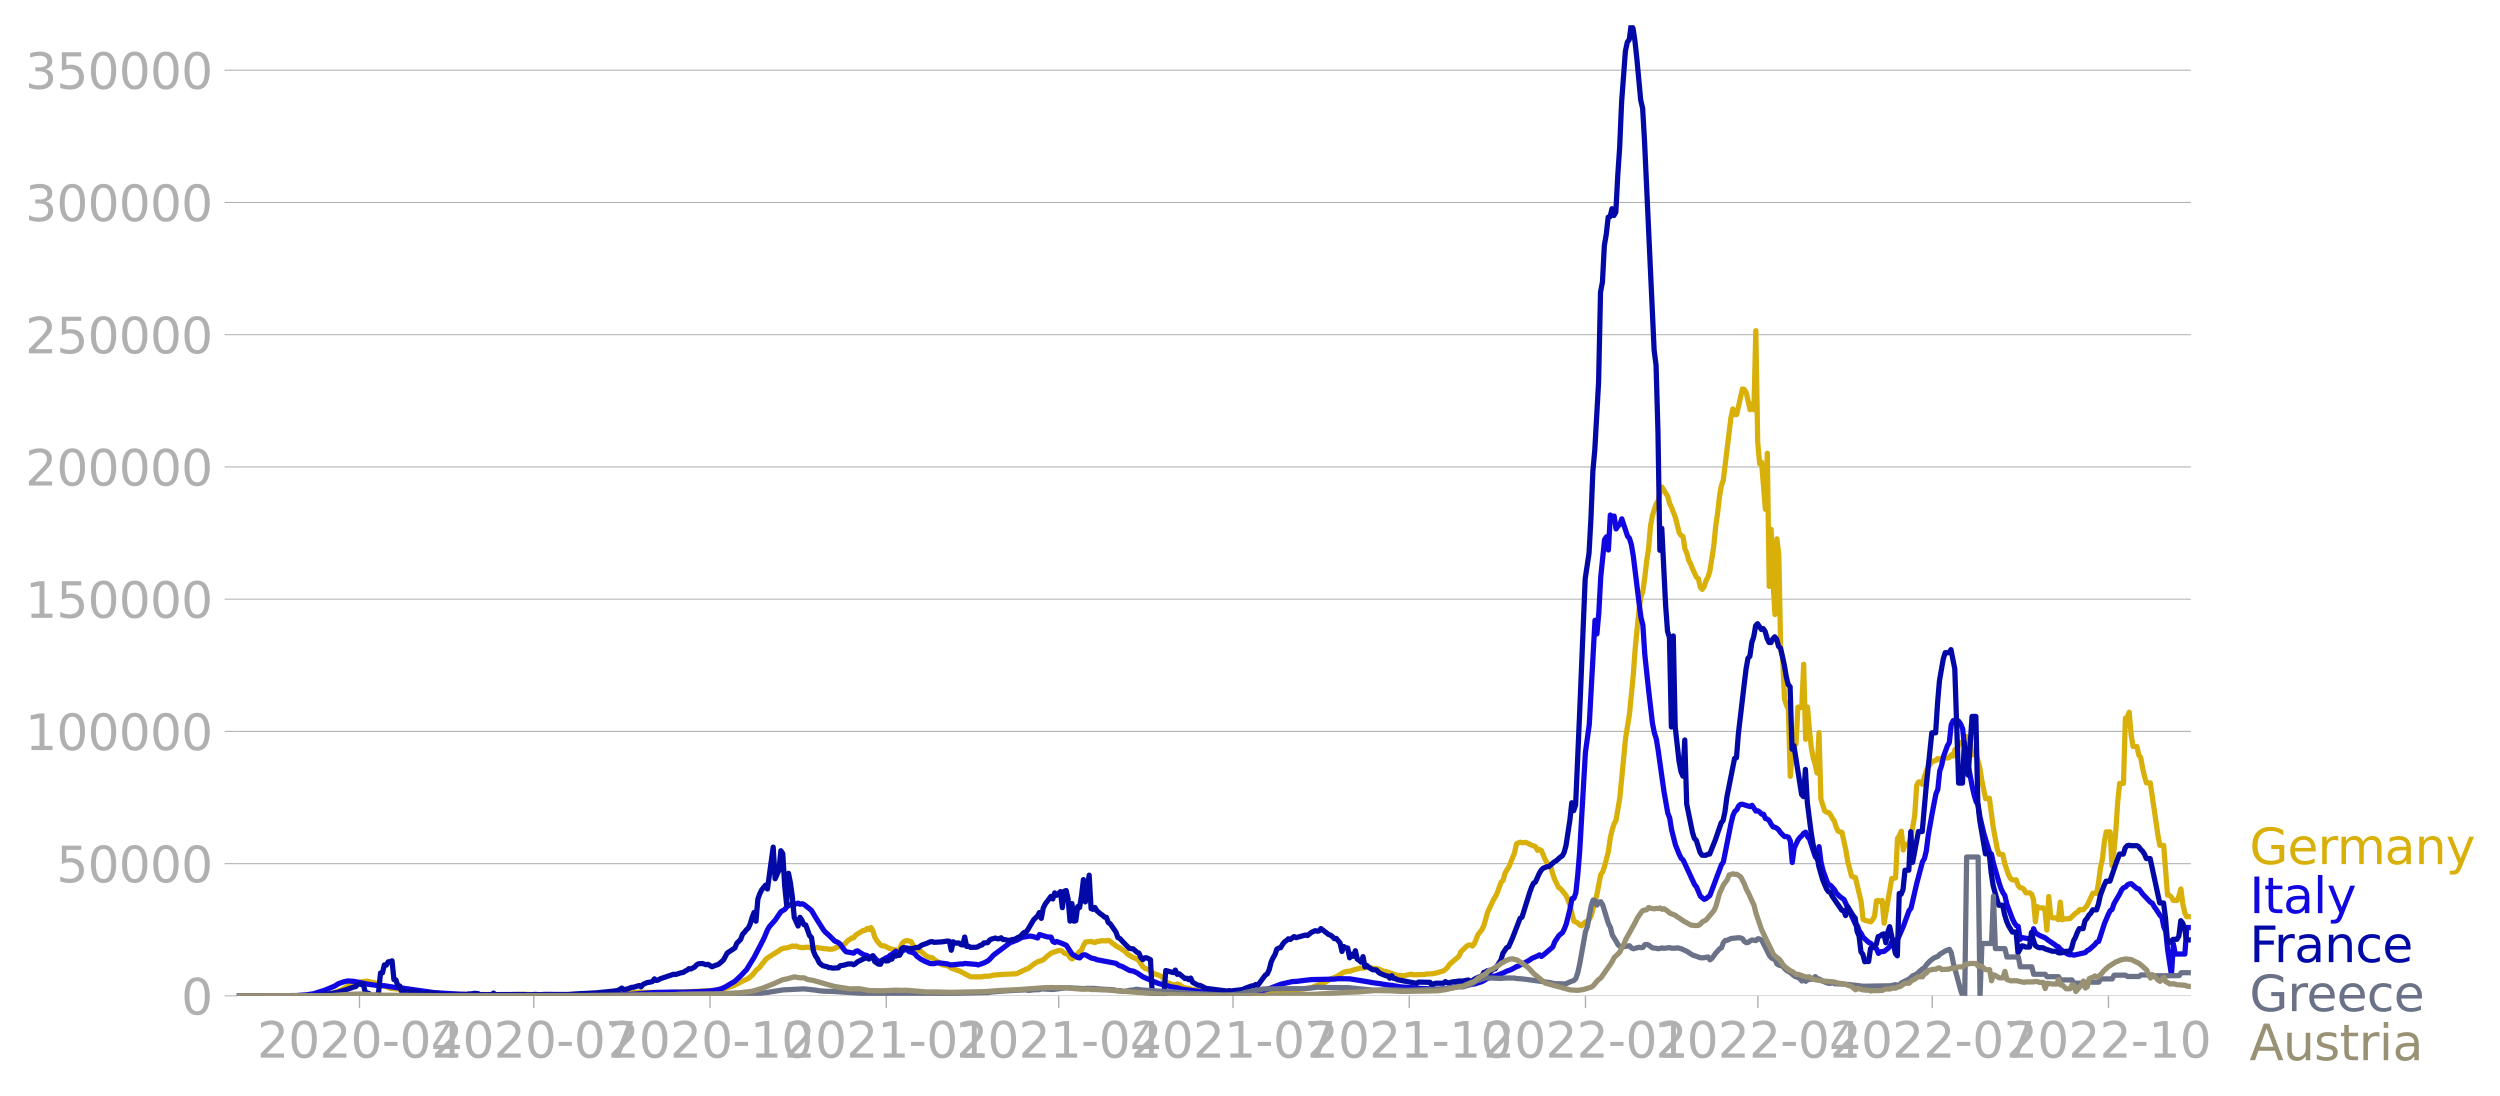 <svg xmlns="http://www.w3.org/2000/svg" xmlns:xlink="http://www.w3.org/1999/xlink" width="951.91" height="417.172" viewBox="0 0 713.933 312.879"><defs><style>*{stroke-linejoin:round;stroke-linecap:butt}</style></defs><g id="figure_1"><path id="patch_1" d="M0 312.879h713.933V0H0v312.879z" style="fill:none"/><g id="axes_1"><path id="patch_2" d="M67.645 284.4h558V7.2h-558v277.2z" style="fill:none"/><g id="matplotlib.axis_1"><g id="xtick_1"><g id="line2d_1"><defs><path id="mb4189e8d26" d="M0 0v3.5" style="stroke:#b0b0b0;stroke-width:.4"/></defs><use xlink:href="#mb4189e8d26" x="102.657" y="284.4" style="fill:#b0b0b0;stroke:#b0b0b0;stroke-width:.4"/></g><g id="text_1" style="fill:#b0b0b0" transform="matrix(.14 0 0 -.14 73.409 302.038)"><defs><path id="DejaVuSans-32" d="M1228 531h2203V0H469v531q359 372 979 998 621 627 780 809 303 340 423 576 121 236 121 464 0 372-261 606-261 235-680 235-297 0-627-103-329-103-704-313v638q381 153 712 231 332 78 607 78 725 0 1156-363 431-362 431-968 0-288-108-546-107-257-392-607-78-91-497-524-418-433-1181-1211z" transform="scale(.016)"/><path id="DejaVuSans-30" d="M2034 4250q-487 0-733-480-245-479-245-1442 0-959 245-1439 246-480 733-480 491 0 736 480 246 480 246 1439 0 963-246 1442-245 480-736 480zm0 500q785 0 1199-621 414-620 414-1801 0-1178-414-1799Q2819-91 2034-91q-784 0-1198 620-414 621-414 1799 0 1181 414 1801 414 621 1198 621z" transform="scale(.016)"/><path id="DejaVuSans-2d" d="M313 2009h1684v-512H313v512z" transform="scale(.016)"/><path id="DejaVuSans-34" d="M2419 4116 825 1625h1594v2491zm-166 550h794V1625h666v-525h-666V0h-628v1100H313v609l1940 2957z" transform="scale(.016)"/></defs><use xlink:href="#DejaVuSans-32"/><use xlink:href="#DejaVuSans-30" x="63.623"/><use xlink:href="#DejaVuSans-32" x="127.246"/><use xlink:href="#DejaVuSans-30" x="190.869"/><use xlink:href="#DejaVuSans-2d" x="254.492"/><use xlink:href="#DejaVuSans-30" x="290.576"/><use xlink:href="#DejaVuSans-34" x="354.199"/></g></g><g id="xtick_2"><use xlink:href="#mb4189e8d26" id="line2d_2" x="152.439" y="284.4" style="fill:#b0b0b0;stroke:#b0b0b0;stroke-width:.4"/><g id="text_2" style="fill:#b0b0b0" transform="matrix(.14 0 0 -.14 123.191 302.038)"><defs><path id="DejaVuSans-37" d="M525 4666h3000v-269L1831 0h-659l1594 4134H525v532z" transform="scale(.016)"/></defs><use xlink:href="#DejaVuSans-32"/><use xlink:href="#DejaVuSans-30" x="63.623"/><use xlink:href="#DejaVuSans-32" x="127.246"/><use xlink:href="#DejaVuSans-30" x="190.869"/><use xlink:href="#DejaVuSans-2d" x="254.492"/><use xlink:href="#DejaVuSans-30" x="290.576"/><use xlink:href="#DejaVuSans-37" x="354.199"/></g></g><g id="xtick_3"><use xlink:href="#mb4189e8d26" id="line2d_3" x="202.769" y="284.4" style="fill:#b0b0b0;stroke:#b0b0b0;stroke-width:.4"/><g id="text_3" style="fill:#b0b0b0" transform="matrix(.14 0 0 -.14 173.52 302.038)"><defs><path id="DejaVuSans-31" d="M794 531h1031v3560L703 3866v575l1116 225h631V531h1031V0H794v531z" transform="scale(.016)"/></defs><use xlink:href="#DejaVuSans-32"/><use xlink:href="#DejaVuSans-30" x="63.623"/><use xlink:href="#DejaVuSans-32" x="127.246"/><use xlink:href="#DejaVuSans-30" x="190.869"/><use xlink:href="#DejaVuSans-2d" x="254.492"/><use xlink:href="#DejaVuSans-31" x="290.576"/><use xlink:href="#DejaVuSans-30" x="354.199"/></g></g><g id="xtick_4"><use xlink:href="#mb4189e8d26" id="line2d_4" x="253.098" y="284.4" style="fill:#b0b0b0;stroke:#b0b0b0;stroke-width:.4"/><g id="text_4" style="fill:#b0b0b0" transform="matrix(.14 0 0 -.14 223.85 302.038)"><use xlink:href="#DejaVuSans-32"/><use xlink:href="#DejaVuSans-30" x="63.623"/><use xlink:href="#DejaVuSans-32" x="127.246"/><use xlink:href="#DejaVuSans-31" x="190.869"/><use xlink:href="#DejaVuSans-2d" x="254.492"/><use xlink:href="#DejaVuSans-30" x="290.576"/><use xlink:href="#DejaVuSans-31" x="354.199"/></g></g><g id="xtick_5"><use xlink:href="#mb4189e8d26" id="line2d_5" x="302.333" y="284.4" style="fill:#b0b0b0;stroke:#b0b0b0;stroke-width:.4"/><g id="text_5" style="fill:#b0b0b0" transform="matrix(.14 0 0 -.14 273.085 302.038)"><use xlink:href="#DejaVuSans-32"/><use xlink:href="#DejaVuSans-30" x="63.623"/><use xlink:href="#DejaVuSans-32" x="127.246"/><use xlink:href="#DejaVuSans-31" x="190.869"/><use xlink:href="#DejaVuSans-2d" x="254.492"/><use xlink:href="#DejaVuSans-30" x="290.576"/><use xlink:href="#DejaVuSans-34" x="354.199"/></g></g><g id="xtick_6"><use xlink:href="#mb4189e8d26" id="line2d_6" x="352.116" y="284.4" style="fill:#b0b0b0;stroke:#b0b0b0;stroke-width:.4"/><g id="text_6" style="fill:#b0b0b0" transform="matrix(.14 0 0 -.14 322.868 302.038)"><use xlink:href="#DejaVuSans-32"/><use xlink:href="#DejaVuSans-30" x="63.623"/><use xlink:href="#DejaVuSans-32" x="127.246"/><use xlink:href="#DejaVuSans-31" x="190.869"/><use xlink:href="#DejaVuSans-2d" x="254.492"/><use xlink:href="#DejaVuSans-30" x="290.576"/><use xlink:href="#DejaVuSans-37" x="354.199"/></g></g><g id="xtick_7"><use xlink:href="#mb4189e8d26" id="line2d_7" x="402.445" y="284.4" style="fill:#b0b0b0;stroke:#b0b0b0;stroke-width:.4"/><g id="text_7" style="fill:#b0b0b0" transform="matrix(.14 0 0 -.14 373.197 302.038)"><use xlink:href="#DejaVuSans-32"/><use xlink:href="#DejaVuSans-30" x="63.623"/><use xlink:href="#DejaVuSans-32" x="127.246"/><use xlink:href="#DejaVuSans-31" x="190.869"/><use xlink:href="#DejaVuSans-2d" x="254.492"/><use xlink:href="#DejaVuSans-31" x="290.576"/><use xlink:href="#DejaVuSans-30" x="354.199"/></g></g><g id="xtick_8"><use xlink:href="#mb4189e8d26" id="line2d_8" x="452.774" y="284.4" style="fill:#b0b0b0;stroke:#b0b0b0;stroke-width:.4"/><g id="text_8" style="fill:#b0b0b0" transform="matrix(.14 0 0 -.14 423.526 302.038)"><use xlink:href="#DejaVuSans-32"/><use xlink:href="#DejaVuSans-30" x="63.623"/><use xlink:href="#DejaVuSans-32" x="127.246"/><use xlink:href="#DejaVuSans-32" x="190.869"/><use xlink:href="#DejaVuSans-2d" x="254.492"/><use xlink:href="#DejaVuSans-30" x="290.576"/><use xlink:href="#DejaVuSans-31" x="354.199"/></g></g><g id="xtick_9"><use xlink:href="#mb4189e8d26" id="line2d_9" x="502.01" y="284.4" style="fill:#b0b0b0;stroke:#b0b0b0;stroke-width:.4"/><g id="text_9" style="fill:#b0b0b0" transform="matrix(.14 0 0 -.14 472.762 302.038)"><use xlink:href="#DejaVuSans-32"/><use xlink:href="#DejaVuSans-30" x="63.623"/><use xlink:href="#DejaVuSans-32" x="127.246"/><use xlink:href="#DejaVuSans-32" x="190.869"/><use xlink:href="#DejaVuSans-2d" x="254.492"/><use xlink:href="#DejaVuSans-30" x="290.576"/><use xlink:href="#DejaVuSans-34" x="354.199"/></g></g><g id="xtick_10"><use xlink:href="#mb4189e8d26" id="line2d_10" x="551.792" y="284.4" style="fill:#b0b0b0;stroke:#b0b0b0;stroke-width:.4"/><g id="text_10" style="fill:#b0b0b0" transform="matrix(.14 0 0 -.14 522.544 302.038)"><use xlink:href="#DejaVuSans-32"/><use xlink:href="#DejaVuSans-30" x="63.623"/><use xlink:href="#DejaVuSans-32" x="127.246"/><use xlink:href="#DejaVuSans-32" x="190.869"/><use xlink:href="#DejaVuSans-2d" x="254.492"/><use xlink:href="#DejaVuSans-30" x="290.576"/><use xlink:href="#DejaVuSans-37" x="354.199"/></g></g><g id="xtick_11"><use xlink:href="#mb4189e8d26" id="line2d_11" x="602.121" y="284.4" style="fill:#b0b0b0;stroke:#b0b0b0;stroke-width:.4"/><g id="text_11" style="fill:#b0b0b0" transform="matrix(.14 0 0 -.14 572.874 302.038)"><use xlink:href="#DejaVuSans-32"/><use xlink:href="#DejaVuSans-30" x="63.623"/><use xlink:href="#DejaVuSans-32" x="127.246"/><use xlink:href="#DejaVuSans-32" x="190.869"/><use xlink:href="#DejaVuSans-2d" x="254.492"/><use xlink:href="#DejaVuSans-31" x="290.576"/><use xlink:href="#DejaVuSans-30" x="354.199"/></g></g></g><g id="matplotlib.axis_2"><g id="ytick_1"><path id="line2d_12" d="M67.645 284.4h558" clip-path="url(#p0cb9159c52)" style="fill:none;stroke:#b0b0b0;stroke-width:.3;stroke-linecap:square"/><g id="line2d_13"><defs><path id="m0edfe1f8d1" d="M0 0h-3.5" style="stroke:#b0b0b0;stroke-width:.3"/></defs><use xlink:href="#m0edfe1f8d1" x="67.645" y="284.4" style="fill:#b0b0b0;stroke:#b0b0b0;stroke-width:.3"/></g><use xlink:href="#DejaVuSans-30" id="text_12" style="fill:#b0b0b0" transform="matrix(.14 0 0 -.14 51.737 289.719)"/></g><g id="ytick_2"><path id="line2d_14" d="M67.645 246.636h558" clip-path="url(#p0cb9159c52)" style="fill:none;stroke:#b0b0b0;stroke-width:.3;stroke-linecap:square"/><use xlink:href="#m0edfe1f8d1" id="line2d_15" x="67.645" y="246.636" style="fill:#b0b0b0;stroke:#b0b0b0;stroke-width:.3"/><g id="text_13" style="fill:#b0b0b0" transform="matrix(.14 0 0 -.14 16.108 251.955)"><defs><path id="DejaVuSans-35" d="M691 4666h2478v-532H1269V2991q137 47 274 70 138 23 276 23 781 0 1237-428 457-428 457-1159 0-753-469-1171Q2575-91 1722-91q-294 0-599 50Q819 9 494 109v635q281-153 581-228t634-75q541 0 856 284 316 284 316 772 0 487-316 771-315 285-856 285-253 0-505-56-251-56-513-175v2344z" transform="scale(.016)"/></defs><use xlink:href="#DejaVuSans-35"/><use xlink:href="#DejaVuSans-30" x="63.623"/><use xlink:href="#DejaVuSans-30" x="127.246"/><use xlink:href="#DejaVuSans-30" x="190.869"/><use xlink:href="#DejaVuSans-30" x="254.492"/></g></g><g id="ytick_3"><path id="line2d_16" d="M67.645 208.872h558" clip-path="url(#p0cb9159c52)" style="fill:none;stroke:#b0b0b0;stroke-width:.3;stroke-linecap:square"/><use xlink:href="#m0edfe1f8d1" id="line2d_17" x="67.645" y="208.872" style="fill:#b0b0b0;stroke:#b0b0b0;stroke-width:.3"/><g id="text_14" style="fill:#b0b0b0" transform="matrix(.14 0 0 -.14 7.2 214.191)"><use xlink:href="#DejaVuSans-31"/><use xlink:href="#DejaVuSans-30" x="63.623"/><use xlink:href="#DejaVuSans-30" x="127.246"/><use xlink:href="#DejaVuSans-30" x="190.869"/><use xlink:href="#DejaVuSans-30" x="254.492"/><use xlink:href="#DejaVuSans-30" x="318.115"/></g></g><g id="ytick_4"><path id="line2d_18" d="M67.645 171.108h558" clip-path="url(#p0cb9159c52)" style="fill:none;stroke:#b0b0b0;stroke-width:.3;stroke-linecap:square"/><use xlink:href="#m0edfe1f8d1" id="line2d_19" x="67.645" y="171.108" style="fill:#b0b0b0;stroke:#b0b0b0;stroke-width:.3"/><g id="text_15" style="fill:#b0b0b0" transform="matrix(.14 0 0 -.14 7.2 176.427)"><use xlink:href="#DejaVuSans-31"/><use xlink:href="#DejaVuSans-35" x="63.623"/><use xlink:href="#DejaVuSans-30" x="127.246"/><use xlink:href="#DejaVuSans-30" x="190.869"/><use xlink:href="#DejaVuSans-30" x="254.492"/><use xlink:href="#DejaVuSans-30" x="318.115"/></g></g><g id="ytick_5"><path id="line2d_20" d="M67.645 133.344h558" clip-path="url(#p0cb9159c52)" style="fill:none;stroke:#b0b0b0;stroke-width:.3;stroke-linecap:square"/><use xlink:href="#m0edfe1f8d1" id="line2d_21" x="67.645" y="133.344" style="fill:#b0b0b0;stroke:#b0b0b0;stroke-width:.3"/><g id="text_16" style="fill:#b0b0b0" transform="matrix(.14 0 0 -.14 7.2 138.663)"><use xlink:href="#DejaVuSans-32"/><use xlink:href="#DejaVuSans-30" x="63.623"/><use xlink:href="#DejaVuSans-30" x="127.246"/><use xlink:href="#DejaVuSans-30" x="190.869"/><use xlink:href="#DejaVuSans-30" x="254.492"/><use xlink:href="#DejaVuSans-30" x="318.115"/></g></g><g id="ytick_6"><path id="line2d_22" d="M67.645 95.58h558" clip-path="url(#p0cb9159c52)" style="fill:none;stroke:#b0b0b0;stroke-width:.3;stroke-linecap:square"/><use xlink:href="#m0edfe1f8d1" id="line2d_23" x="67.645" y="95.581" style="fill:#b0b0b0;stroke:#b0b0b0;stroke-width:.3"/><g id="text_17" style="fill:#b0b0b0" transform="matrix(.14 0 0 -.14 7.2 100.9)"><use xlink:href="#DejaVuSans-32"/><use xlink:href="#DejaVuSans-35" x="63.623"/><use xlink:href="#DejaVuSans-30" x="127.246"/><use xlink:href="#DejaVuSans-30" x="190.869"/><use xlink:href="#DejaVuSans-30" x="254.492"/><use xlink:href="#DejaVuSans-30" x="318.115"/></g></g><g id="ytick_7"><path id="line2d_24" d="M67.645 57.817h558" clip-path="url(#p0cb9159c52)" style="fill:none;stroke:#b0b0b0;stroke-width:.3;stroke-linecap:square"/><use xlink:href="#m0edfe1f8d1" id="line2d_25" x="67.645" y="57.817" style="fill:#b0b0b0;stroke:#b0b0b0;stroke-width:.3"/><g id="text_18" style="fill:#b0b0b0" transform="matrix(.14 0 0 -.14 7.2 63.136)"><defs><path id="DejaVuSans-33" d="M2597 2516q453-97 707-404 255-306 255-756 0-690-475-1069Q2609-91 1734-91q-293 0-604 58T488 141v609q262-153 574-231 313-78 654-78 593 0 904 234t311 681q0 413-289 645-289 233-804 233h-544v519h569q465 0 712 186t247 536q0 359-255 551-254 193-729 193-260 0-557-57-297-56-653-174v562q360 100 674 150t592 50q719 0 1137-327 419-326 419-882 0-388-222-655t-631-370z" transform="scale(.016)"/></defs><use xlink:href="#DejaVuSans-33"/><use xlink:href="#DejaVuSans-30" x="63.623"/><use xlink:href="#DejaVuSans-30" x="127.246"/><use xlink:href="#DejaVuSans-30" x="190.869"/><use xlink:href="#DejaVuSans-30" x="254.492"/><use xlink:href="#DejaVuSans-30" x="318.115"/></g></g><g id="ytick_8"><path id="line2d_26" d="M67.645 20.053h558" clip-path="url(#p0cb9159c52)" style="fill:none;stroke:#b0b0b0;stroke-width:.3;stroke-linecap:square"/><use xlink:href="#m0edfe1f8d1" id="line2d_27" x="67.645" y="20.053" style="fill:#b0b0b0;stroke:#b0b0b0;stroke-width:.3"/><g id="text_19" style="fill:#b0b0b0" transform="matrix(.14 0 0 -.14 7.2 25.372)"><use xlink:href="#DejaVuSans-33"/><use xlink:href="#DejaVuSans-35" x="63.623"/><use xlink:href="#DejaVuSans-30" x="127.246"/><use xlink:href="#DejaVuSans-30" x="190.869"/><use xlink:href="#DejaVuSans-30" x="254.492"/><use xlink:href="#DejaVuSans-30" x="318.115"/></g></g></g><path id="line2d_28" d="m67.645 284.4 22.43-.104 2.188-.169 2.188-.36.547-.082 2.735-1.083 1.094-.722 1.094-.537.548-.387.547-.218 3.829-.564 3.282.786.547.336 1.642.476 1.094.437 3.83.405 1.093.245 6.018.789 1.094.013 6.565.252 1.64.063 14.771.088 2.736-.13 3.83.126 12.034-.02 4.924-.139 10.394-.433 1.641-.1 8.753.102 1.641-.093 2.189-.076 7.111-.332 2.189-.104 3.282-.652 1.094-.362 1.094-.277 1.641-.831 1.095-.563 1.094-.497.547-.265 1.094-.924 1.094-1.345 1.094-.96.547-.796.547-.592.547-.803 1.094-.792 2.189-1.384.547-.304.547-.469 1.094-.335.547.002 1.094-.34.547-.219.547.101.547-.1.547.274 1.094.198 1.642-.146.547.13 2.188.01 2.188.317.547-.005.547.147 1.094-.045.547-.175.547-.341 1.095-.174.547-.383.547-.176 1.094-1.246.547-.262.547-.435.547-.04.547-.747 2.188-1.357.547-.03.547-.55.547.322.547-.568.548.89.547 1.817.547.972 1.094 1.328.547.246.547-.038 1.641.843 1.641.36.547.665.547-.963.547-1.295.547-.715.548-.286.547-.098 1.094.31.547 1.022.547.65.547.33.547.578.547.154 1.094.906.547.486 1.094.42.547.044.547.535 1.642 1.02.547.442 1.64.268 1.095.738 1.094.318.547.278.547.116 3.283 1.729 3.282.012.547-.168 1.641-.046 1.094-.275 1.641-.126 1.642-.12 1.094-.041 2.188-.1 2.735-1.306.547-.132 1.641-1.304 1.095-.68 1.094-.336.547-.256 1.094-.997 1.094-.85 1.641-.59.547-.178.547-.034.547.253.547.537.547.149.548.287.547.796.547.42.547-.386 1.64-1.767.548-.423.547-1.297.547-.973 1.641-.151 1.094.324.547-.344.547-.01.548-.185 1.64.038.548-.147.547.286.547.516.547.347.547.48 1.094.565 1.641 1.125.547.63 1.642.984.547.152.547.338.547.489 1.094 1.612.547.448 1.094.37 1.641 1.247 1.094.28 1.094.543.547.907.548.646 1.094.329.547.309 1.094.09.547-.248.547.18 1.094.793 1.094.245.547.063 1.094.336 3.283.537 1.094.348 1.641.178 9.3.251 6.018-.459 3.83-.312 1.093-.1 1.094-.174 5.47-.612 1.095-.23 2.188-.893 1.094-.256 2.189-1.32 1.094-.417.547-.198 2.188-1.34 1.094-.244h.547l1.641-.57.547-.058.547-.22 1.642-.13.547-.184.547.138.547-.04.547.335.547-.083 1.094.163 1.641.73.547.001 3.283 1.15.547-.048 1.094.13 2.188-.483.547.174 3.282-.065.548-.156 1.64-.06 1.095-.197 1.094-.341 1.094-.296 1.094-.95.547-.87 2.736-2.337.547-1.29 1.64-1.58.548-.334.547-.036.547.303.547-.638 1.094-2.688 1.094-1.35.547-1.188 1.094-3.833 1.642-3.513.547-.873.547-1.102 1.094-3.057.547-.467.547-2.033.547-.996.547-.759 1.641-4.092.547-2.53.547-.345.547-.18.547.138 1.095-.08 1.64.802 1.095.418.547 1.046.547-.26.547.28 1.094 2.576.547 1.016 1.094 1.222.547 1.974.547 1.504 1.095 2.288.547.356.547.61 1.094 1.407.547 1.267.547 1.677 1.094 4.3 1.094.487.547.606.547.233.547-.627.547-.45.547-.261.548-.497.547-1.023 1.64-5.992 1.095-5.776.547-.727.547-1.633 1.094-4.164.547-3.872.547-2.388.547-1.721.547-.96 1.094-6.539 1.642-16.993 1.094-6.71 1.094-11.245.547-7.51 1.094-11.188.547-3.618.547-1.61.547-3.848.547-4.801.547-3.559.547-6.332.547-3.091 1.095-3.362.547-.75.547-2.779.547-1.267 1.64 2.666.548 2.028.547 1.118 1.094 2.86 1.094 4.403.547.77.547.28.547 3.594.548 1.179.547 2.082.547 1.004.547 1.432 1.094 2.335.547.41.547 2.442.547.61.547-.74.547-1.766.547-.969.547-1.734 1.094-6.92.547-5.62.547-3.802.548-4.842.547-3.207.547-1.505 2.188-17.913.547-2.498.547 1.599.547.007 1.641-7.314.547.145.547.886 1.094 4.897.548-1.648.547 1.646.547-22.561.547 31.997.547 5.996.547-.427 1.094 13.428.547-15.994.547 38.004.547-16.264.547 15.212.547 9.106.547-21.627.547 4.504.547 27.12.547 1.985.548 12.203.547 1.693.547 1.112.547 19.201.547-6.466.547-2.261.547-.524.547-10.521 1.094.108.547-12.334.547 21.426.547-9.218.547 6.485.547 5.155.547 2.963.547 1.732.548 2.512.547-11.505.547 18.946 1.094 3.408.547.348.547.074.547.642.547 1.038.547.778.547 1.734.547 1.122.547.252.547.113 1.094 4.992.547 3.263 1.095 4.27.547.251.547.115 1.64 6.877.548 5.077.547.26 1.641.447.547-.628.547-.949.547-4.406.547-.12.547.292.548-.282.547 6.488 2.188-12.76h.547l.547-.216.547-11.231.547-.83.547-1.241.547 5.369.547-1.61.547-.001.547-.169.547-1.862 1.095-6.161.547-8.64.547-.979h.547l.547.663.547-2.075 1.094-3.024.547-.53.547-1.007h.547l.547-.169.547-.557.547.348.547-.295.547-.5.547.297h.548l.547-.122.547-.78.547.336.547-1.807.547.867.547-2.927h.547l.547.377.547-.643.547-1.445.547 1.675.547.203.547 3.349h1.094l.547 1.641.548 2.074.547 3.506 1.094 5.29 1.094-.093 1.094 8.295 1.094 5.91.547 1.768 1.094.093.547 2.59 1.094 3.204.547 1.043.548.405h1.094l.547 1.614.547.577.547.13.547.336.547 1.032 1.094-.006.547.36.547 1.56.547 6.331.547-4.296.547.33 1.094.006.548.637.547 5.712.547-9.57.547 5.677.547.418h1.094l.547.518.547-5.017.547 5.033.547-.223 1.094-.088h.547l1.641-1.563.548-.297.547-.696h1.094l1.094-1.157 1.641-3.546h1.094l.547-3.134.547-4.218.547-2.361.547-4.917.547-2.902h1.095l.547 9.634.547-4.07.547-5.787.547-8.388.547-5.223h1.094l.547-18.617.547-.347.547-1.372.547 6.465.547 3.318h1.094l.547 2.426.547.72.548 3.065.547 2.364.547 1.82h1.094l2.188 14.945.547 2.904h1.094l1.094 14.221.547.03.547.524.547.956h1.095l.547-1.35.547-1.926.547 4.311.547 2.475.547 1.131h1.094" clip-path="url(#p0cb9159c52)" style="fill:none;stroke:#d8b009;stroke-width:1.5;stroke-linecap:square"/><path id="line2d_29" d="m67.645 284.4 16.959-.094 2.735-.19 2.188-.329 3.283-1.035 2.735-1.149 1.094-.701 1.641-.566 1.094-.204 1.642.108 2.188.421 1.641.366 1.094.158 1.641.22 2.189.092 1.094.172 1.094.179 1.64.236.548-.076 1.641.296 8.753 1.246 1.094.025 5.47.332 13.13.284 2.188.034 3.283-.035 9.3.058 12.035-.056 9.3-.251 6.565-.51 2.735-.064 2.188-.062 3.283.033 4.923-.183 2.736-.167 2.188-.338 1.094-.309 1.094-.516 2.735-1.618 1.641-1.53 1.095-1.183.547-.537 2.188-3.56 2.735-5.275 1.094-2.595.547-.932 1.642-1.84 1.64-2.422 1.095-.618.547-.74 1.094-.634.547-.335.547.276 1.094-.372.547.313.547-.142.547.194 1.642 1.272.547.478 1.094 1.876 1.094 1.734 1.094 1.742.547.707 1.094.973 1.094 1.08.547.568 1.094.481.548.487 1.094 1.53.547.58 2.188.405.547-.52.547-.133 1.641 1.053 1.094.29.547.394.547.021.548-.392 1.094 1.302 1.094.474.547-.248.547-.587.547-.342.547-.153.547-.573.547-.24 1.094-.893 1.094 1.05.547-.879.547-.472.548-.187.547.122.547.491 1.094.276.547.396.547.656 1.094.804 1.094.582 1.641.69 1.094.02.547-.175 1.095-.025 2.188.276.547.217.547.076 2.735-.299.547.025.547-.16 3.283.277.547.15 1.64-.579 1.095-.561.547-.468 1.094-1.201 3.283-2.443 1.64-1.245.548-.084.547-.287.547-.155 1.641-.861 1.641-.28.547-.083 1.094.197 1.095.365.547-.998 2.188.677 1.094.057.547 1.251.547.29.547-.285 1.094.394 1.094.45.547.24 1.642 2.532 1.64.968.548.097.547-.612.547-.267.547.026 1.641.89 1.094.246.547.25 5.471 1.037.547.433.547.27.547.138 2.188 1.187 1.095.186 1.094.529 1.64 1.103 1.642.719 2.735 1.158 1.641.405 2.189.592 1.64.264 1.095.363 2.188.293 6.018.72 4.923.39 2.736-.023 2.735-.119 3.83-.528 2.735-.882 3.282-1.253 1.641-.379 1.641-.369 1.095-.042 1.64-.21 1.642-.196 1.094-.12 6.565-.134 1.094-.128 3.282.053 2.188.356 2.736.446 1.64.295 2.19.297 1.64.272 1.641.203 2.189.39 2.735.23 3.282.232 4.924.269 2.188-.148 6.018-1.293.547-.03.547.131 1.094-.176 2.188-.684 1.641-.962 1.642-.57.547-.07 2.188-.844 1.094-.555 1.094-.37 1.094-.582.547-.338.547-.143.547-.348.547-.169 2.189-1.265.547-.405 1.64-.711.548-.31.547.463 1.094-.85 2.188-1.897.547-1.466 1.095-1.635.547-.549.547-.378.547-1.091.547-1.418 1.094-4.365.547-2.884.547-.062.547-1.575.547-5.127.547-6.656 1.641-28.328 1.095-7.93 1.64-29.783.548 3.88.547-6.073.547-10.197 1.094-10.687.547-.768.547 3.76.547-9.988.547.496.547-.196.547 3.67.547-.82.547-.514.548-1.542 1.64 4.947.548.617.547 1.818.547 3.24 1.641 13.377.547 4.141.547 2.162.547 8.413 1.094 10.218 1.094 9.46.548 2.716.547 1.73.547 3.33 1.64 11.636 1.095 6.212.547 1.383.547 3.389 1.094 4.31 1.094 2.732.547 1.094.547.463 3.283 7.06.547.669 1.094 2.613 1.094.93.547-.216 1.094-.906 3.283-8.756.547-.76 2.188-10.986.547-2.27.547-1.245.547-.405.547-1.132.547-.454.547-.03 1.094.36 1.094.305.548-.366 1.094 1.644.547-.07.547.346.547.605.547.025.547 1.228.547.164.547.458.547 1.014.547.754.547.118.547.283.547.524.547.788 1.095 1.063.547-.012.547.18.547 1.092.547 6.12.547-4.084 1.094-2.355.547-.701.547-.496.547-.722.547-.287.547 1.296.547.643 1.094 3.384.547 1.646.548.67.547-3.498.547 4.4.547 2.3 1.094 3.05.547 1.119.547.178 1.094 1.205.547.996 1.094 1.056 1.094.77 3.283 7.073.547.405.547 1.531.547.732.547 1.063 1.641 1.486.547.235 1.094 1.225.547.34.547 1.308.547-.452 1.095-.124 1.094-.86.547-.627.547-1.33.547.039.547-.41.547-.22 1.641-3.746 1.641-4.49.547-.673 1.642-7.105 1.64-6.173.548-.876.547-2.254.547-4.38 1.094-6.18 1.094-5.683.547-1.28.547-5.271.547-1.571.547-2.606 1.095-3.013.547-.933.547-5.058.547-1.191.547-.17.547-.026.547.423.547.811.547 1.356.547 5.58 1.094 5.151 1.094 5.758.547 2.397.547 1.847.547.856.548 3.501 1.094 4.652 1.64 5.476.548.496.547 2.54 1.641 5.667.547 1.65.547 1.144.547.814.547 2.376 1.642 4.35.547 1.102.547.777.547.225.547 3.683.547-.492 2.188.378.547-.056.547-2.85.547 1.173 1.094.707 1.094.476.548.223 1.094.846 1.64 1.07.548.48.547.188.547.673 1.094.801 1.094.663.547.14.547-.07.547.183 3.283-.75.547-.565.547-.252 1.641-1.455.547-.724.547-.189 1.641-5.081 1.094-2.6.548-1.091.547-.358.547-1.66 1.64-2.8.548-1.15.547-.597.547-.191.547-.61.547-.272.547-.093 1.641 1.408.547.114 1.095 1.468 2.188 2.319.547.261.547 1.04.547.72 1.094 1.714.547.536.547 2.757.547 1.253.547 5.256 1.094 7.206.547-8.842.548 2.892h2.735l.547-7.574h1.094" clip-path="url(#p0cb9159c52)" style="fill:none;stroke:#1007e1;stroke-width:1.5;stroke-linecap:square"/><path id="line2d_30" d="m67.645 284.4 21.882-.107 2.736-.224 2.188-.309 2.188-.435 1.094-.375 1.094-.299 2.189-.79.547-.107.547-.581.547-.203.547.196.547-.155.547 2.344 1.094.372.547.673h1.641l.547-1.151.547-5.384.547-.052.548-2.259.547.07.547-.949.547-.035.547-.255.547 5.358.547.075.547 1.595.547.152.547 1.541.547-.1.547.23.547.05 1.094-.184.547.351.547-.316.548.247 1.094.125 1.094.554.547-.603 1.641.08 1.641.077.547.39 7.66.19.546-.332.547.017 1.094-.207 1.094.089.547.367 1.095-.109.547.132 1.64-.127.548-.415.547.43 2.735-.017 3.283-.017 2.735.023.547.081 2.188-.135 1.094.088 1.641-.087 2.736.02h1.094l2.735-.005 3.283-.223 1.64-.06 1.642-.098 1.641-.092 4.924-.505 1.094-.172 1.094-.664.547.445 1.094-.204 1.094-.45.547-.029 1.641-.489.547.378.547-.693 1.095-.503 1.094-.192.547-.163.547-.734.547.443.547-.133.547-.339 3.83-1.293.546.073 1.095-.34.547-.18.547-.05.547-.4.547-.24.547-.453.547.085 1.094-.564.547-.612.547-.31 1.094-.081 1.094.358.547-.122 1.095.706 1.094-.449.547-.144.547-.357 1.094-.967 1.094-2.024 2.188-1.445.547-1.333 1.094-1.086.548-1.494.547-.547.547-.729.547-.48.547-1.192.547-1.858.547-1.416.547 2.506.547-6.336.547-1.52.547-1.094 1.094-1.343.547 1.097 1.641-11.954.548 9.028 1.094-2.445.547-5.562.547.821.547 9.136.547 5.393.547-8.904.547 2.726.547 3.972.547 5.902 1.094 2.454.547-2.48.547.815.547 1.27.547.094 1.095 3.059.547.538.547 3.85.547 1.304.547.84.547 1.132.547.56.547.364 1.094.24.547.273.547.024.547.136 1.641-.075.548-.604 1.094-.166 1.094-.328 1.094-.04.547.25.547-.328.547-.488 2.188-1.075.547-.014.547.295 1.095-.832.547 1.547 1.094.738.547.04.547-1.244 1.094.283.547-.04.547-.392.547-.105.547-1.008.547.144.547-.19.547-.055.547-1.803.547-.373 1.095.145 1.094.182 1.64-.365.548.002.547-.46.547-.305 1.094-.365 1.094-.484.547-.054.547.203 2.189-.124 1.64-.236.548.059.547 2.567.547-2.414.547.373 1.094-.036.547.466.547.107.547-2.272.547 2.687.547-.07.548.328 1.64-.029.548-.155.547-.37.547-.122.547-.58 1.094-.091.547-.7.547-.312 1.094-.305.547.225.547-.008.547-.289.548.509.547.014 1.094.262 1.094-.292.547-.033 1.094-.61.547-.17.547-.687.547-.498.547-.1.547-.739 1.641-2.792 1.095-1.057.547-1.007.547 1.654.547-2.9.547-1.142 1.641-2.213.547.724.547-1.73.547.685 1.094-1.06.547 4.582.547-4.695.547-.182.548 2.446.547 6.271.547-5.001.547 5.019.547-.134.547-4.02.547.241.547-3.353.547-4.594.547 6.365 1.094-7.634.547 9.551.547.199.547-.534.547.926 1.095.945.547.348.547.526.547.081.547 1.484.547.365 1.641 2.359.547 1.573.547.237 1.641 1.76 1.094 1.085 1.095.136 1.094.981.547.243.547 1.306.547.55.547-.53.547-.005 1.094.54.547 10.342h3.282l.548-7.246 2.188.602.547-.723.547 1.22.547-.176 1.641 1.368.547-.087.547.413.547-.455.547 1.196 1.094.621.548.238.547.052 1.64.832 6.018.762.547-.128.548.103 3.282-.397 1.094-.484 1.641-.571.547-.05.547-.364.547.284 2.189-2.967.547-.315.547-1.215.547-2.171.547-1.192.547-.914.547-1.59.547-.292.547-.132.547-.961.547-.686.547-.359.547-.529.547.203 1.094-.825.548.305 2.735-.755.547.148 1.094-.879 1.094-.511.547.154.547-.087.547-.667 2.189 1.685.547.185.547.428.547.592.547-.085 1.094 1.298.547 2.426.547-1.394.547.396.547.025.547 2.793.547-1.017.547.597.547-1.594.547 2.406.547.347.548.5.547-1.565.547 2.934.547-.428.547.562 1.094.65 1.094.088.547.598.547.403 1.641.655.547.084.547.613.547-.728.548.764.547.116.547.281 5.47 1.038.547-.376 3.283.08.547.876.547-.48.547-.15 2.188.016.547-.483.547.364.547-.029 1.094-.28 1.094-.101.548-.108 1.094.016 1.64-.311.548.503 1.641-.983 1.094-.483.547-.038.547-1.129.547-.176.547-.35.547.56 1.095-.967.547-.115 1.64-2.534.548-1.876 1.094-1.648.547-.22 1.094-2.47 2.188-5.667.547-.347 2.189-7.001.547-1.551.547-1.14.547-.333 1.094-2.451.547-.911.547-.571 1.094-.448.547-.05 1.641-1.375.548-.322 1.094-.997.547-.327.547-1.022.547-2.006 1.094-7.198.547-4.971.547 2.241.547-1.656 1.094-24.905 1.641-39.651 1.095-7.31.547-9.944.547-13.39.547-6.08 1.094-19.485.547-25.643.547-2.854.547-10.45.547-3.19.547-4.909.547-.16.547-2.259.547 1.939.547-.941.547-10.407.547-8.058.548-12.832 1.094-14.72.547-2.537.547-.736.547-4.109.547.954.547 3.638.547 5.088 1.094 11.772.547 2.269.547 9.56 2.736 59.522.547 4.273.547 18.994.547 33.88.547-6.25 1.094 21.981.547 7.431.547 1.752.547 25.542.547-25.989.547 25.973 1.094 9.765.547 2.972.547 1.309.547-10.31.548 18.274 1.64 8.082.548 1.77.547.51 1.094 3.485.547.778 1.094.035.547-.294.547-.06 1.641-4.106 1.642-4.809.547-.68.547-2.555.547-4.169 2.188-10.99.547-.206.547-6.884 1.641-13.946.547-4.468.547-3.118.547-.569.548-3.936.547-1.615.547-3.147.547-.587 1.094 1.652.547-.25.547.855.547 1.955.547 1.15.547.005.547-1.043.547-.581.547.71.547 2.049.547.482 1.095 4.864.547 3.258.547 2.267.547.618.547 17.832.547-1.001 2.188 13.933.547.62.547-7.769.547 9.494 1.094 8.58.547 3.354.547 2.399.548.572.547 3.278 1.094 3.818 1.094 2.618.547.799.547.15.547 1.15 2.735 4.003.547.152.547 1.374.547-2.578 1.642 2.667.547.634.547 3.84.547 1.235.547 4.569.547.713.547 2.107.547-.116.547.057.547-3.703 1.094-.78.547-.447.547-2.19.547-.172.548-.443.547-.167.547 2.536.547-2.987.547-1.594 1.64 7.644.548.668.547-17.797.547.203.547-1.395.547-5.452 1.094-.01.547-11 .547 8.75 1.642-8.79h1.094l1.094-12.433 1.641-15.753h1.094l.547-8.47.547-6.431 1.094-6.244.547-1.74h1.095l.547-.873 1.094 5.496 1.094 32.617h1.094l.547-11.476.547 5.158.547 4.055 1.094-16.772h1.094l.547 24.588.548 4.993 1.64 9.661h1.095l.547 5.38.547 3.615 1.094 4.06.547 1.62h1.094l.547 2.675.547 1.8.547 1.314 1.095 1.853h1.094l.547 5.942 1.094-1.987.547.078.547.268h1.094l.547-4.158.547 2.13.547 1.566.547.4.547.233h1.094l.548.322 2.188.704h1.094l.547.41.547.08 1.094-.193.547-.29h1.094l.547-.927.547-2.052.547-1.02.548-1.448.547-1.035h1.094l.547-2.264.547-.636.547-.937.547-.559.547-.953h1.094l.547-1.658.547-2.522 1.094-2.86.547-1.158h1.095l1.64-4.814 1.095-2.92h1.094l.547-1.784.547-.604.547-.136.547.139 1.641-.02.547.268.547.768.548.527.547.802.547 1.323h1.094l2.188 10.161.547 2.514h1.094l.547 4.227.547 6.436.547.656 1.094-.93h1.095l.547-.94.547-4.374.547.679.547 1.617.547 3.176h1.094" clip-path="url(#p0cb9159c52)" style="fill:none;stroke:#0309a6;stroke-width:1.5;stroke-linecap:square"/><path id="line2d_31" d="m67.645 284.4 106.676-.11 10.395-.062 5.47.03 21.335-.166 3.283-.19 4.376-.501 4.377-.702 6.017-.308 3.283.363 1.094.192 1.641.13 2.188.04 12.583.811 16.411.067 6.565-.348 8.753-.204 1.094-.165 4.377-.331 1.094-.059 1.64-.085 2.736-.128.547.18 1.641-.187 1.642-.053.547-.216 3.282.176 3.83-.496 2.188.085 2.735.169 1.094-.097 2.188.058 1.094.123 4.377.269 1.094.28.547-.09.547.207.547.074 2.188-.437.548.026.547-.194.547-.042 1.094.19 2.735.19 8.753.544 3.282.274 8.206.414 3.283-.074 2.188-.262 1.641-.446 4.924-.925 8.752-.073 2.736.005 2.188-.21 1.641-.206 2.188.062 1.642.034 4.923.017 3.282.346 3.83.37 2.188-.038 4.377-.02 2.735.122 10.394-.352 4.924-.66 1.094.037 2.188-.672.547-.27 1.094-.767 2.735-.886 2.189.08 2.188.098.547-.099 1.641-.044 1.641.03.547.123 1.641.106 7.66 1.016 1.64.349 2.736.074.547-.092 1.094-.523 1.094-.373.547-.604.547-1.639.547-2.502 1.641-9.199.547-1.467 1.095-5.978.547-1.571.547.201.547 1.212.547-.827.547-.103.547.915 1.641 5.372.547 1.032.547 2.182 1.094 1.806.547.986.547.448.548.166 2.188-.344.547.627.547.231 1.094-.29.547-.136.547.108.547-.071.547-.768.547-.094.547.222 1.094.785 1.095.11.547.141 1.094-.246.547.107 1.641-.195.547.187 1.094-.026.547-.103 1.094.258 1.642.774 1.64 1.058 1.095.346 1.094.41 1.094-.012 1.094-.228.547.823.547-.416 1.094-1.495 1.095-1.21.547-.3.547-1.514.547-.6.547-.04 1.094-.512 2.188-.228.547.063.547.232.547.797.547.34.547-.104.547-.428.548-.255 1.094.18.547-.526.547.08.547.331 1.094 2.124 1.094 2.203.547.684.547.357.547.186.547 1.24.547.337 1.094.298.548.705.547.486 1.094.65 1.094.95.547.276.547.13.547.415.547.612.547-.49.547.57.547-.445 1.094-.137.547-.25.547-.508.548.62.547.072 1.094.632 1.094.446.547.163.547-.017.547-.236.547.35 2.735.13 1.642.125 3.829.467 7.659-.128 1.64-.335.548.27.547-.268.547-.517 2.188-1.079 1.094-1.002.548-.134.547-.358 1.64-1.434.548-.307.547-.837 1.094-1.145 1.094-.826 1.094-.433.547-.598 1.641-.978 1.095-.437.547 1.01.547 2.792 2.188 8.066.547 1.436h.547l.547-39.666h3.282l.548 39.666.547-14.96h2.735l.547-13.508.547 14.96h2.735l.547 2.388h3.283l.547 2.805h3.282l.547 2.134h3.283l.547.7h3.282l.547.933h3.282l.547.898h3.283l.547-.278h3.282l.547-.925h3.283l.547-1.068h3.282l.547.372h3.282l.547-.438h3.283l.547.245 7.112-.051.547-.832h2.735" clip-path="url(#p0cb9159c52)" style="fill:none;stroke:#6b7186;stroke-width:1.5;stroke-linecap:square"/><path id="line2d_32" d="m67.645 284.4 26.806-.094 4.376-.287 3.83-.178 2.735.19 3.83.164 19.694.17 36.653-.051 26.805-.26 2.189-.13 4.376-.06 6.018-.049 6.564-.335 3.283-.405 2.188-.65.547-.122 1.094-.454 2.188-.864 2.736-1.222 1.094-.194 1.641-.453.547-.14 1.641.262 1.094.009 1.095.474 1.64.288 6.018 1.704 2.736.433 1.64.26 1.095-.023 1.641-.028 2.735.511 3.83.078 2.735-.134 1.641-.038 1.094.068 1.095-.067 6.017.5 2.188-.004 4.924.109 9.3-.186 4.376-.317 5.471-.27 4.376-.328 2.736-.188 1.094-.064 5.47.025 1.642.213 2.735.225 2.188-.03.547.118 1.641.014 1.095.082 1.64.044 16.412 1.258 2.189.068 15.864.28 8.206-.04 12.583-.243 3.83-.088 8.752-.523 4.376-.187 2.736-.229 1.64-.132 4.924.085 2.736.173 10.394-.204 2.188-.313 3.83-.872 1.094-.13 2.188-.951 1.094-.425 1.094-.918 1.094-.67 1.094-.615 1.094-1.041.548-.087 2.188-1.367.547-.485.547-.194.547-.463.547-.153.547-.287 1.094-.154.547.211.547.061 1.641.998 1.642 1.195 1.64 1.764 3.283 2.72 7.112 1.933 2.188.126 1.641-.237 2.189-.675.547-.367 1.094-1.333.547-.547.547-.362 1.641-2.356 1.094-1.565.547-.868.547-1.08 1.094-1.005.547-.61.548-1.246.547-.896.547-1.37 1.64-2.926 1.095-1.987.547-1.147 1.094-1.632.547-.604 1.094-.216.547-.63.547.229 1.095.148.547-.111.547.019.547-.143.547.384.547-.185 1.094.733.547.533 1.641.641.547.477.547.297 1.094.783 2.189 1.205 1.094.145 1.094-.025.547-.397.547-.616 1.094-.579 1.094-1.3 1.094-1.308.547-1.106 1.095-3.88 1.094-2.372 1.094-1.497.547-1.37 1.094-.329.547.155.547-.008 1.094.684 1.094 2.137.547 1.47.547.985 1.095 2.409.547 1.182.547 2.234 1.64 4.786 1.095 2.285 2.188 4.541.547.644 1.094.814.547.63.547.908.548.64 1.64 1.225.548.185 1.094.839.547-.06 2.188.775 1.094-.02.547.474 1.094.351 2.189.346 2.188.185 1.094.098.547.221 2.188.36 2.189.694 1.094.952.547-.429.547.21.547.065.547.195 1.094.072h.547l.547.23.547-.115 1.094-.001 1.642-.018.547-.346.547-.099 1.094.03.547-.274h1.094l.547-.312.547-.07.547-.298.547-.46.547-.247h1.094l.547-.634 1.095-.585.547-.439.547-.195h1.094l.547-.863.547-.2.547-.755 1.641-.333h.547l.547-.34.547-.035.547.468 2.189-.124.547-.3.547.135 1.64-.477h1.095l.547-.608.547-.203.547-.02.547-.144 1.641.01.547.803.548-.17.547.253 1.094.877h1.094l.547 3.171.547-1.69.547.171 1.094.69h1.094l.547-1.847.547 2.3 1.094.39 1.642-.03 2.188.473.547-.13 2.188-.008.547-.142.547.06.547.233h1.094l.548 1.74.547-1.496 1.64.22h1.095l.547-1.275.547 1.535.547.019 1.094 1.079h1.094l.547-1.107.547.02.547 1.846 1.642-1.87.547-1.102.547 1.992.547-.372.547-2.314 1.094-.425.547-.347.547.356.547-.255.547-.496 1.094-1.265 1.094-.976 2.189-1.39.547-.169.547-.315 1.641-.338 1.094.12.547.068 1.641.82.547.249 1.095.908 1.094 1.015.547 1.278.547.995.547-.856.547.296 1.094 1.177.547.323 1.094-1.113.547 1.24.547.233.547.402 1.094-.074 1.095.288 2.188.14.547.246 1.094.102h0" clip-path="url(#p0cb9159c52)" style="fill:none;stroke:#989173;stroke-width:1.5;stroke-linecap:square"/><g id="text_20" style="fill:#d8b009" transform="matrix(.14 0 0 -.14 642.385 246.767)"><defs><path id="DejaVuSans-47" d="M3809 666v1253H2778v519h1656V434q-365-259-806-392-440-133-940-133-1094 0-1712 639-617 640-617 1780 0 1144 617 1783 618 639 1712 639 456 0 867-113 411-112 758-331v-672q-350 297-744 447t-828 150q-857 0-1287-478-429-478-429-1425 0-944 429-1422 430-478 1287-478 334 0 596 58 263 58 472 180z" transform="scale(.016)"/><path id="DejaVuSans-65" d="M3597 1894v-281H953q38-594 358-905t892-311q331 0 642 81t618 244V178Q3153 47 2828-22t-659-69q-838 0-1327 487-489 488-489 1320 0 859 464 1363 464 505 1252 505 706 0 1117-455 411-454 411-1235zm-575 169q-6 471-264 752-258 282-683 282-481 0-770-272t-333-766l2050 4z" transform="scale(.016)"/><path id="DejaVuSans-72" d="M2631 2963q-97 56-211 82-114 27-251 27-488 0-749-317t-261-911V0H581v3500h578v-544q182 319 472 473 291 155 707 155 59 0 131-8 72-7 159-23l3-590z" transform="scale(.016)"/><path id="DejaVuSans-6d" d="M3328 2828q216 388 516 572t706 184q547 0 844-383 297-382 297-1088V0h-578v2094q0 503-179 746-178 244-543 244-447 0-707-297-259-296-259-809V0h-578v2094q0 506-178 748t-550 242q-441 0-701-298-259-298-259-808V0H581v3500h578v-544q197 322 472 475t653 153q382 0 649-194 267-193 395-562z" transform="scale(.016)"/><path id="DejaVuSans-61" d="M2194 1759q-697 0-966-159t-269-544q0-306 202-486 202-179 548-179 479 0 768 339t289 901v128h-572zm1147 238V0h-575v531q-197-318-491-470T1556-91q-537 0-855 302-317 302-317 808 0 590 395 890 396 300 1180 300h807v57q0 397-261 614t-733 217q-300 0-585-72-284-72-546-216v532q315 122 612 182 297 61 578 61 760 0 1135-394 375-393 375-1193z" transform="scale(.016)"/><path id="DejaVuSans-6e" d="M3513 2113V0h-575v2094q0 497-194 743-194 247-581 247-466 0-735-297-269-296-269-809V0H581v3500h578v-544q207 316 486 472 280 156 646 156 603 0 912-373 310-373 310-1098z" transform="scale(.016)"/><path id="DejaVuSans-79" d="M2059-325q-243-625-475-815-231-191-618-191H506v481h338q237 0 368 113 132 112 291 531l103 262L191 3500h609L1894 763l1094 2737h609L2059-325z" transform="scale(.016)"/></defs><use xlink:href="#DejaVuSans-47"/><use xlink:href="#DejaVuSans-65" x="77.49"/><use xlink:href="#DejaVuSans-72" x="139.014"/><use xlink:href="#DejaVuSans-6d" x="178.377"/><use xlink:href="#DejaVuSans-61" x="275.789"/><use xlink:href="#DejaVuSans-6e" x="337.068"/><use xlink:href="#DejaVuSans-79" x="400.447"/></g><g id="text_21" style="fill:#1007e1" transform="matrix(.14 0 0 -.14 642.385 260.767)"><defs><path id="DejaVuSans-49" d="M628 4666h631V0H628v4666z" transform="scale(.016)"/><path id="DejaVuSans-74" d="M1172 4494v-994h1184v-447H1172V1153q0-428 117-550t477-122h590V0h-590q-666 0-919 248-253 249-253 905v1900H172v447h422v994h578z" transform="scale(.016)"/><path id="DejaVuSans-6c" d="M603 4863h575V0H603v4863z" transform="scale(.016)"/></defs><use xlink:href="#DejaVuSans-49"/><use xlink:href="#DejaVuSans-74" x="29.492"/><use xlink:href="#DejaVuSans-61" x="68.701"/><use xlink:href="#DejaVuSans-6c" x="129.98"/><use xlink:href="#DejaVuSans-79" x="157.764"/></g><g id="text_22" style="fill:#0309a6" transform="matrix(.14 0 0 -.14 642.385 274.767)"><defs><path id="DejaVuSans-46" d="M628 4666h2681v-532H1259V2759h1850v-531H1259V0H628v4666z" transform="scale(.016)"/><path id="DejaVuSans-63" d="M3122 3366v-538q-244 135-489 202t-495 67q-560 0-870-355-309-354-309-995t309-996q310-354 870-354 250 0 495 67t489 202V134Q2881 22 2623-34q-257-57-548-57-791 0-1257 497-465 497-465 1341 0 856 470 1346 471 491 1290 491 265 0 518-55 253-54 491-163z" transform="scale(.016)"/></defs><use xlink:href="#DejaVuSans-46"/><use xlink:href="#DejaVuSans-72" x="50.27"/><use xlink:href="#DejaVuSans-61" x="91.383"/><use xlink:href="#DejaVuSans-6e" x="152.662"/><use xlink:href="#DejaVuSans-63" x="216.041"/><use xlink:href="#DejaVuSans-65" x="271.021"/></g><g id="text_23" style="fill:#6b7186" transform="matrix(.14 0 0 -.14 642.385 288.767)"><use xlink:href="#DejaVuSans-47"/><use xlink:href="#DejaVuSans-72" x="77.49"/><use xlink:href="#DejaVuSans-65" x="116.354"/><use xlink:href="#DejaVuSans-65" x="177.877"/><use xlink:href="#DejaVuSans-63" x="239.4"/><use xlink:href="#DejaVuSans-65" x="294.381"/></g><g id="text_24" style="fill:#989173" transform="matrix(.14 0 0 -.14 642.385 302.767)"><defs><path id="DejaVuSans-41" d="m2188 4044-857-2322h1716l-859 2322zm-357 622h716L4325 0h-656l-425 1197H1141L716 0H50l1781 4666z" transform="scale(.016)"/><path id="DejaVuSans-75" d="M544 1381v2119h575V1403q0-497 193-746 194-248 582-248 465 0 735 297 271 297 271 810v1984h575V0h-575v538q-209-319-486-474-276-155-642-155-603 0-916 375-312 375-312 1097zm1447 2203z" transform="scale(.016)"/><path id="DejaVuSans-73" d="M2834 3397v-544q-243 125-506 187-262 63-544 63-428 0-642-131t-214-394q0-200 153-314t616-217l197-44q612-131 870-370t258-667q0-488-386-773Q2250-91 1575-91q-281 0-586 55T347 128v594q319-166 628-249 309-82 613-82 406 0 624 139 219 139 219 392 0 234-158 359-157 125-692 241l-200 47q-534 112-772 345-237 233-237 639 0 494 350 762 350 269 994 269 318 0 599-47 282-46 519-140z" transform="scale(.016)"/><path id="DejaVuSans-69" d="M603 3500h575V0H603v3500zm0 1363h575v-729H603v729z" transform="scale(.016)"/></defs><use xlink:href="#DejaVuSans-41"/><use xlink:href="#DejaVuSans-75" x="68.408"/><use xlink:href="#DejaVuSans-73" x="131.787"/><use xlink:href="#DejaVuSans-74" x="183.887"/><use xlink:href="#DejaVuSans-72" x="223.096"/><use xlink:href="#DejaVuSans-69" x="264.209"/><use xlink:href="#DejaVuSans-61" x="291.992"/></g></g></g><defs><clipPath id="p0cb9159c52"><path d="M67.645 7.2h558v277.2h-558z"/></clipPath></defs></svg>